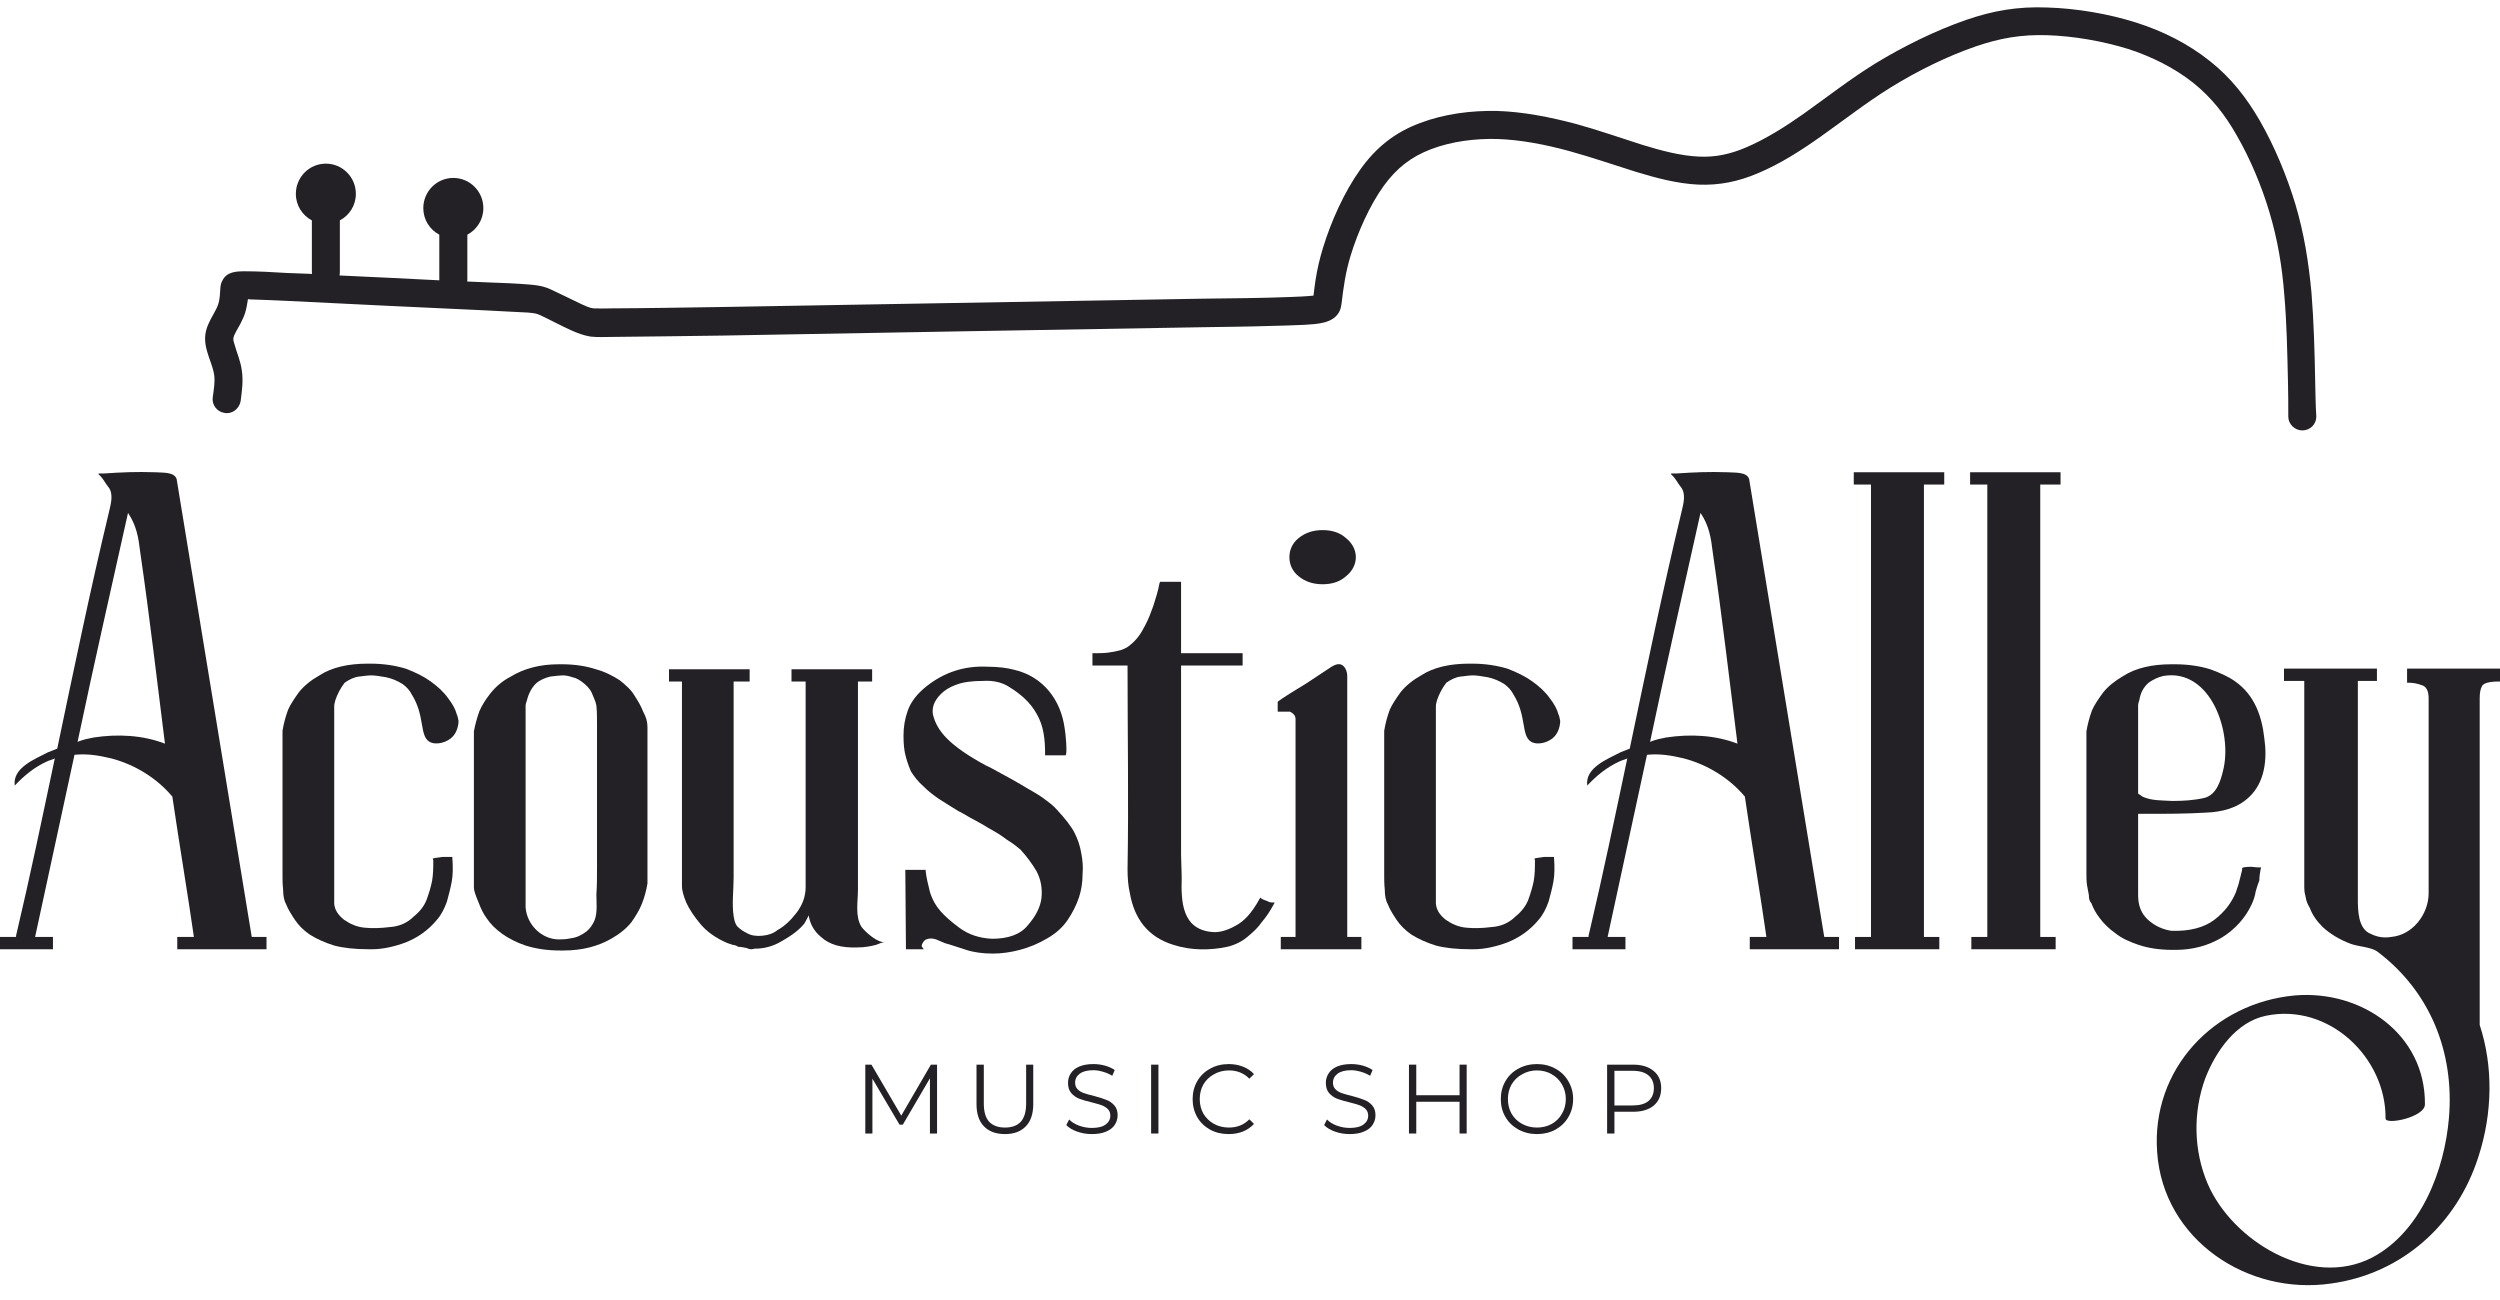 <svg width="150" height="78" viewBox="0 0 150 78" fill="none" xmlns="http://www.w3.org/2000/svg">
<path fill-rule="evenodd" clip-rule="evenodd" d="M138.91 22.824C138.878 21.081 138.829 19.298 138.688 17.555C138.518 15.743 138.249 14.02 137.727 12.266C137.208 10.555 136.486 8.812 135.606 7.271C134.795 5.86 133.855 4.663 132.594 3.665C131.281 2.617 129.752 1.853 128.147 1.348C126.488 0.825 124.595 0.502 122.832 0.45C121.081 0.381 119.601 0.632 117.959 1.198C116.107 1.841 114.196 2.787 112.523 3.806C111.022 4.732 109.66 5.8 108.229 6.818C107.147 7.583 105.956 8.339 104.747 8.853C103.826 9.245 102.923 9.447 101.922 9.395C100.811 9.346 99.631 9.023 98.581 8.703C97.239 8.278 95.906 7.805 94.547 7.433C93.014 7.029 91.413 6.706 89.832 6.657C88.279 6.625 86.666 6.827 85.207 7.381C83.706 7.935 82.564 8.841 81.623 10.163C80.662 11.501 79.86 13.293 79.381 14.866C79.182 15.509 79.032 16.156 78.931 16.811C78.879 17.131 78.85 17.434 78.809 17.737C78.388 17.786 77.719 17.806 77.468 17.818C75.737 17.887 73.985 17.898 72.254 17.919C62.585 18.089 52.904 18.259 43.255 18.421C41.074 18.452 38.881 18.493 36.708 18.502C36.388 18.502 36.088 18.522 35.788 18.502C35.719 18.502 35.667 18.502 35.606 18.502C35.358 18.473 35.116 18.351 34.888 18.25C34.276 17.959 33.676 17.656 33.064 17.373C32.986 17.344 32.914 17.304 32.825 17.272C32.475 17.142 32.115 17.102 31.734 17.07C30.912 17.001 30.052 16.972 29.212 16.941L28.029 16.891C28.029 16.86 28.041 16.84 28.041 16.819V14.081C28.612 13.778 29.001 13.184 29.001 12.488C29.001 11.481 28.191 10.676 27.198 10.676C26.197 10.676 25.398 11.493 25.398 12.488C25.398 13.184 25.787 13.778 26.358 14.081V16.819C24.356 16.718 22.365 16.617 20.371 16.528C20.383 16.467 20.391 16.407 20.391 16.337V13.224C20.963 12.921 21.352 12.327 21.352 11.631C21.352 10.624 20.541 9.819 19.552 9.819C18.55 9.819 17.751 10.636 17.751 11.631C17.751 12.327 18.141 12.921 18.712 13.224V16.337C18.712 16.366 18.721 16.398 18.721 16.438L18.521 16.427L17.209 16.378C16.369 16.326 15.506 16.277 14.687 16.277C14.167 16.277 13.605 16.306 13.345 16.831C13.276 16.952 13.244 17.07 13.227 17.203C13.195 17.555 13.207 17.898 13.094 18.25C12.964 18.643 12.676 19.027 12.505 19.439C12.254 19.993 12.254 20.487 12.425 21.081C12.546 21.534 12.774 21.999 12.846 22.472C12.915 22.893 12.826 23.387 12.765 23.831C12.696 24.284 13.016 24.708 13.475 24.777C13.925 24.858 14.346 24.535 14.436 24.082C14.517 23.459 14.606 22.844 14.508 22.218C14.427 21.623 14.205 21.171 14.055 20.608C13.986 20.406 13.977 20.305 14.055 20.114C14.188 19.811 14.395 19.52 14.525 19.217C14.597 19.087 14.658 18.926 14.707 18.773C14.788 18.502 14.837 18.23 14.877 17.948C14.958 17.968 15.047 17.968 15.117 17.968C15.789 17.988 16.479 18.02 17.148 18.049C21.153 18.25 25.138 18.441 29.14 18.623C29.962 18.675 30.822 18.703 31.665 18.753C31.835 18.773 32.103 18.784 32.273 18.854C32.325 18.874 32.354 18.885 32.403 18.905C33.024 19.197 33.615 19.52 34.236 19.803C34.637 19.982 34.997 20.123 35.427 20.195C35.828 20.244 36.348 20.215 36.757 20.215C38.942 20.195 41.132 20.163 43.316 20.135C52.985 19.962 62.663 19.791 72.335 19.63C73.575 19.61 74.836 19.601 76.097 19.56C76.819 19.54 77.56 19.529 78.299 19.488C79.011 19.439 80.01 19.419 80.371 18.675C80.443 18.522 80.472 18.38 80.492 18.219C80.613 17.203 80.731 16.358 81.031 15.359C81.453 13.969 82.174 12.327 83.034 11.138C83.796 10.091 84.667 9.407 85.856 8.954C87.099 8.48 88.499 8.307 89.832 8.339C91.283 8.388 92.755 8.682 94.154 9.063C95.496 9.435 96.817 9.888 98.139 10.304C99.351 10.676 100.632 11.017 101.893 11.077C103.154 11.129 104.285 10.898 105.456 10.402C106.787 9.848 108.059 9.034 109.239 8.198C110.65 7.199 111.983 6.152 113.443 5.246C115.007 4.279 116.808 3.382 118.539 2.787C120.002 2.285 121.283 2.063 122.832 2.112C124.434 2.164 126.168 2.467 127.697 2.94C129.091 3.393 130.441 4.057 131.601 4.975C132.692 5.852 133.503 6.888 134.195 8.108C135.015 9.528 135.696 11.158 136.166 12.731C136.656 14.372 136.928 15.982 137.058 17.696C137.208 19.407 137.236 21.13 137.277 22.844C137.297 23.56 137.297 24.264 137.297 24.999C137.297 25.452 137.689 25.825 138.14 25.825C138.61 25.825 138.979 25.452 138.979 24.999C138.93 24.272 138.93 23.548 138.91 22.824Z" fill="#232126"/>
<path d="M15.105 56.217L10.598 28.742C10.451 28.297 9.75 28.372 9.305 28.335C8.163 28.297 7.349 28.335 6.204 28.41C5.909 28.41 5.797 28.372 6.019 28.557C6.204 28.742 6.316 28.998 6.501 29.221C6.833 29.627 6.648 30.256 6.535 30.735C5.427 35.352 4.432 40.154 3.434 44.917C3.249 44.989 3.064 45.065 2.88 45.137C2.106 45.543 0.739 46.06 0.886 47.133C1.44 46.542 2.069 46.025 2.808 45.691C2.955 45.618 3.139 45.581 3.287 45.506C2.548 49.015 1.809 52.561 0.998 55.994C0.998 55.994 0.961 56.107 0.961 56.217H0V56.955H3.177V56.217H2.106L4.47 45.287C5.243 45.212 5.909 45.321 6.686 45.506C8.088 45.875 9.418 46.689 10.341 47.797C10.745 50.567 11.299 53.853 11.634 56.217H10.636V56.955H15.991V56.217H15.105ZM5.612 44.251C5.243 44.326 5.024 44.363 4.654 44.511C5.65 39.784 6.611 35.574 7.681 30.773C8.197 31.546 8.31 32.25 8.42 33.174C8.974 36.977 9.418 40.817 9.897 44.62C8.567 44.104 7.055 44.029 5.612 44.251Z" fill="#232126"/>
<path d="M25.775 44.511C26.181 44.733 26.848 44.548 27.18 44.179C27.512 43.809 27.512 43.29 27.512 43.255C27.474 43.105 27.474 42.996 27.402 42.849C27.327 42.551 27.142 42.219 26.883 41.888C26.626 41.518 26.256 41.187 25.85 40.892C25.443 40.595 24.926 40.338 24.335 40.116C23.709 39.931 23.008 39.819 22.231 39.819H22.047C20.901 39.819 19.903 40.041 19.167 40.523C18.648 40.817 18.244 41.149 17.946 41.518C17.652 41.925 17.43 42.257 17.283 42.589C17.136 42.996 17.023 43.403 16.951 43.844V52.636C16.951 52.745 16.951 53.04 16.986 53.374C16.986 53.778 17.061 54.076 17.17 54.26C17.283 54.555 17.468 54.849 17.69 55.184C17.909 55.516 18.206 55.81 18.576 56.069C18.982 56.326 19.461 56.548 20.053 56.733C20.607 56.88 21.308 56.955 22.119 56.955H22.341C22.933 56.955 23.634 56.808 24.335 56.548C25.073 56.254 25.703 55.81 26.219 55.184C26.479 54.886 26.663 54.517 26.811 54.11C26.92 53.706 27.033 53.3 27.105 52.893C27.18 52.486 27.18 52.007 27.142 51.49V51.415H27.067C26.995 51.415 26.811 51.415 26.551 51.415C26.219 51.453 26.109 51.49 26.034 51.49L25.959 51.528L25.997 51.6C25.997 52.007 25.997 52.451 25.925 52.855C25.85 53.224 25.74 53.594 25.59 54.001C25.443 54.37 25.186 54.702 24.817 54.999C24.447 55.368 23.965 55.588 23.377 55.625C22.785 55.7 22.303 55.7 21.899 55.663C21.418 55.625 21.011 55.44 20.641 55.184C20.272 54.886 20.087 54.592 20.053 54.223V42.37C20.053 42.257 20.087 42.147 20.125 42C20.238 41.665 20.422 41.296 20.679 40.964C20.939 40.78 21.233 40.632 21.53 40.595C21.862 40.557 22.084 40.523 22.269 40.523C22.453 40.523 22.748 40.557 23.155 40.633C23.524 40.708 23.856 40.855 24.15 41.039C24.41 41.224 24.595 41.446 24.704 41.665C25.518 42.958 25.148 44.141 25.775 44.511Z" fill="#232126"/>
<path d="M38.591 42.701C38.478 42.404 38.294 42.072 38.072 41.74C37.887 41.409 37.555 41.111 37.186 40.817C36.782 40.557 36.3 40.301 35.746 40.154C35.192 39.969 34.491 39.856 33.715 39.856H33.53C32.385 39.856 31.427 40.116 30.65 40.595C30.134 40.855 29.727 41.224 29.433 41.593C29.136 41.963 28.913 42.332 28.766 42.664C28.619 43.071 28.509 43.475 28.434 43.881V53.262C28.434 53.447 28.544 53.744 28.729 54.185C28.841 54.48 28.988 54.814 29.21 55.109C29.433 55.44 29.727 55.738 30.134 56.032C30.503 56.292 30.982 56.548 31.536 56.733C32.128 56.918 32.791 57.03 33.605 57.03H33.827C34.935 57.03 35.893 56.771 36.669 56.326C37.186 56.032 37.593 55.7 37.887 55.331C38.147 54.962 38.369 54.592 38.516 54.223C38.663 53.853 38.776 53.447 38.848 53.005V43.625C38.848 43.327 38.776 43.033 38.591 42.701ZM31.536 42.332C31.536 42.257 31.574 42.147 31.611 42.035C31.721 41.593 31.905 41.261 32.165 41.002C32.422 40.78 32.719 40.67 33.014 40.595C33.345 40.557 33.605 40.523 33.752 40.523C33.937 40.523 34.121 40.557 34.344 40.633C34.566 40.67 34.823 40.817 35.082 41.039C35.339 41.261 35.489 41.481 35.561 41.703C35.636 41.888 35.746 42.11 35.783 42.332C35.821 42.701 35.821 43.105 35.821 43.475C35.821 44.326 35.821 45.137 35.821 45.988C35.821 47.021 35.821 48.091 35.821 49.127C35.821 50.085 35.821 51.084 35.821 52.044C35.821 52.598 35.821 53.152 35.783 53.669C35.783 54.148 35.858 54.739 35.674 55.218C35.561 55.478 35.414 55.7 35.192 55.885C34.898 56.107 34.6 56.254 34.269 56.292C33.974 56.364 33.715 56.364 33.53 56.364C32.497 56.364 31.611 55.478 31.536 54.445C31.536 54.038 31.536 53.631 31.536 53.224C31.536 51.747 31.536 50.307 31.536 48.83C31.536 47.318 31.536 45.766 31.536 44.251C31.536 43.625 31.536 42.996 31.536 42.332Z" fill="#232126"/>
<path d="M51.699 55.625C51.293 54.999 51.477 54.11 51.477 53.374C51.477 52.893 51.477 52.414 51.477 51.897C51.477 50.677 51.477 49.459 51.477 48.204C51.477 45.988 51.477 43.772 51.477 41.518C51.477 41.518 51.477 41.187 51.477 40.892H52.328V40.154H47.49V40.892H48.338V53.224C48.338 53.778 48.153 54.295 47.784 54.777C47.414 55.256 47.045 55.588 46.641 55.81C46.419 55.994 46.122 56.107 45.752 56.142C45.421 56.179 45.089 56.142 44.829 55.994C44.61 55.885 44.425 55.772 44.241 55.588C44.09 55.403 44.056 55.184 44.018 54.962C43.906 54.223 44.018 53.409 44.018 52.636C44.018 51.747 44.018 50.824 44.018 49.938C44.018 48.83 44.018 47.722 44.018 46.579C44.018 45.543 44.018 44.473 44.018 43.403C44.018 42.626 44.018 41.888 44.018 41.149C44.018 41.039 44.018 40.964 44.018 40.892H44.979V40.154H40.14V40.892H40.917V53.19C40.917 53.374 40.989 53.706 41.173 54.148C41.358 54.555 41.655 54.999 42.025 55.44C42.394 55.885 42.948 56.292 43.649 56.586C43.759 56.623 43.871 56.661 43.981 56.696C44.056 56.696 44.166 56.733 44.241 56.771L44.275 56.808C44.46 56.808 44.61 56.846 44.795 56.88C44.867 56.918 44.979 56.955 45.089 56.955C45.164 56.955 45.236 56.918 45.311 56.918H45.496C45.937 56.88 46.382 56.771 46.826 56.511C47.565 56.107 48.006 55.738 48.266 55.403C48.375 55.218 48.45 55.071 48.523 54.924C48.598 55.44 48.854 55.885 49.261 56.217C49.778 56.696 50.516 56.88 51.44 56.846C51.884 56.846 52.253 56.771 52.548 56.696C52.732 56.623 52.917 56.548 53.102 56.511C52.698 56.623 51.922 55.922 51.699 55.625Z" fill="#232126"/>
<path d="M64.883 51.231C64.808 50.752 64.661 50.345 64.476 49.975C64.291 49.606 63.922 49.127 63.406 48.573C63.221 48.351 62.924 48.129 62.52 47.834C62.151 47.575 61.706 47.353 61.299 47.096C60.858 46.836 60.451 46.614 60.044 46.395C59.637 46.172 59.38 46.025 59.196 45.95C58.088 45.359 57.312 44.805 56.833 44.326C56.351 43.844 56.094 43.365 55.981 42.886C55.947 42.736 55.947 42.517 56.019 42.294C56.094 42.072 56.241 41.85 56.463 41.631C56.685 41.409 56.98 41.224 57.387 41.077C57.791 40.927 58.31 40.855 58.974 40.855C59.565 40.817 60.119 40.927 60.561 41.224C61.227 41.631 61.819 42.147 62.188 42.811C62.63 43.55 62.705 44.398 62.705 45.212V45.321H63.922C64.069 45.321 63.922 43.881 63.885 43.734C63.663 42 62.592 40.595 60.858 40.188C60.451 40.078 59.897 40.003 59.268 40.003C57.866 39.931 56.648 40.338 55.578 41.187C55.023 41.631 54.654 42.11 54.469 42.626C54.285 43.143 54.21 43.625 54.21 44.141C54.21 44.62 54.247 45.065 54.357 45.434C54.469 45.841 54.579 46.097 54.654 46.282C54.839 46.579 55.096 46.911 55.393 47.168C55.687 47.465 56.019 47.722 56.351 47.944C56.758 48.204 57.164 48.461 57.534 48.683C57.644 48.72 57.866 48.867 58.197 49.052C58.529 49.237 58.899 49.421 59.306 49.681C59.712 49.9 60.082 50.123 60.413 50.382C60.783 50.605 61.042 50.824 61.227 50.974C61.596 51.378 61.928 51.822 62.188 52.267C62.445 52.745 62.557 53.3 62.482 53.928C62.407 54.445 62.151 54.962 61.669 55.516C61.227 56.069 60.489 56.326 59.528 56.326C58.752 56.292 58.125 56.069 57.606 55.7C57.055 55.293 56.685 54.962 56.426 54.664C56.166 54.37 55.947 54.001 55.797 53.522C55.687 53.077 55.578 52.636 55.54 52.267V52.191H54.319L54.357 56.955H55.428L55.318 56.808C55.28 56.771 55.318 56.733 55.318 56.661C55.393 56.511 55.465 56.401 55.578 56.364C55.762 56.292 55.947 56.292 56.166 56.364L56.685 56.586C57.09 56.696 57.496 56.846 57.975 56.993C58.42 57.14 58.974 57.215 59.565 57.215C60.082 57.215 60.636 57.14 61.19 56.993C61.744 56.846 62.298 56.623 62.852 56.292C63.368 55.994 63.775 55.625 64.069 55.184C64.367 54.739 64.586 54.295 64.736 53.853C64.883 53.409 64.955 52.93 64.955 52.451C64.993 52.007 64.955 51.6 64.883 51.231Z" fill="#232126"/>
<path d="M67.8 53.631C68.059 55.071 68.832 56.217 70.422 56.696C71.455 57.03 72.601 57.03 73.634 56.808C74.116 56.696 74.557 56.476 74.927 56.142C75.186 55.922 75.481 55.663 75.703 55.331C75.96 55.034 76.182 54.702 76.404 54.295L76.479 54.148H76.294C76.219 54.148 76.11 54.11 75.96 54.038C75.85 54.001 75.775 53.963 75.703 53.928L75.628 53.853L75.556 53.963C75.111 54.777 74.632 55.293 74.116 55.553C73.596 55.847 73.117 55.957 72.748 55.922C70.901 55.772 70.864 54.076 70.901 52.67C70.901 52.191 70.864 51.712 70.864 51.268C70.864 50.382 70.864 49.459 70.864 48.573C70.864 46.689 70.864 44.805 70.864 42.958C70.864 41.925 70.864 40.927 70.864 39.931H74.557V39.193H70.864V34.908H69.609L69.571 34.983C69.499 35.424 69.349 35.869 69.202 36.348C69.055 36.754 68.908 37.161 68.685 37.568C68.463 38.01 68.206 38.379 67.837 38.676C67.69 38.823 67.468 38.933 67.246 39.008C66.986 39.08 66.767 39.118 66.507 39.155C66.213 39.193 65.953 39.193 65.659 39.193H65.546V39.931H67.652C67.652 43.994 67.725 48.091 67.652 52.154C67.652 52.67 67.69 53.152 67.8 53.631Z" fill="#232126"/>
<path d="M77.918 34.576C78.325 34.908 78.803 35.055 79.358 35.055C79.912 35.055 80.39 34.908 80.76 34.576C81.129 34.282 81.351 33.875 81.351 33.43C81.351 32.989 81.129 32.582 80.76 32.285C80.39 31.953 79.912 31.806 79.358 31.806C78.803 31.806 78.325 31.953 77.918 32.285C77.548 32.582 77.364 32.989 77.364 33.43C77.364 33.875 77.548 34.282 77.918 34.576ZM80.835 56.217V40.557C80.835 40.338 80.76 40.116 80.613 39.969C80.428 39.784 80.171 39.819 79.836 40.041C79.21 40.448 78.731 40.78 78.325 41.039C77.918 41.296 77.586 41.481 77.364 41.631C77.069 41.816 76.847 41.963 76.7 42.072L76.662 42.11V42.701H77.401C77.548 42.773 77.623 42.849 77.695 42.958C77.733 43.071 77.733 43.105 77.733 43.143V56.217H76.847V56.955H81.683V56.217H80.835Z" fill="#232126"/>
<path d="M91.875 44.511C92.282 44.733 92.948 44.548 93.28 44.179C93.612 43.809 93.612 43.29 93.612 43.255C93.575 43.105 93.575 42.996 93.502 42.849C93.427 42.551 93.243 42.219 92.983 41.888C92.726 41.518 92.357 41.187 91.95 40.892C91.543 40.595 91.027 40.338 90.435 40.116C89.809 39.931 89.108 39.819 88.332 39.819H88.147C87.002 39.819 86.003 40.041 85.267 40.523C84.748 40.817 84.344 41.149 84.047 41.518C83.753 41.925 83.531 42.257 83.383 42.589C83.236 42.996 83.124 43.403 83.052 43.844V52.636C83.052 52.745 83.052 53.04 83.086 53.374C83.086 53.778 83.161 54.076 83.271 54.26C83.383 54.555 83.568 54.849 83.79 55.184C84.01 55.516 84.307 55.81 84.676 56.069C85.083 56.326 85.562 56.548 86.153 56.733C86.707 56.88 87.409 56.955 88.219 56.955H88.442C89.033 56.955 89.734 56.808 90.435 56.548C91.174 56.254 91.803 55.81 92.32 55.184C92.579 54.886 92.764 54.517 92.911 54.11C93.021 53.706 93.133 53.3 93.205 52.893C93.28 52.486 93.28 52.007 93.243 51.49V51.415H93.168C93.096 51.415 92.911 51.415 92.651 51.415C92.32 51.453 92.21 51.49 92.135 51.49L92.06 51.528L92.097 51.6C92.097 52.007 92.097 52.451 92.025 52.855C91.95 53.224 91.841 53.594 91.691 54.001C91.543 54.37 91.287 54.702 90.917 54.999C90.548 55.368 90.066 55.588 89.477 55.625C88.886 55.7 88.404 55.7 88 55.663C87.518 55.625 87.111 55.44 86.742 55.184C86.373 54.886 86.188 54.592 86.153 54.223V42.37C86.153 42.257 86.188 42.147 86.225 42C86.338 41.665 86.523 41.296 86.779 40.964C87.039 40.78 87.334 40.632 87.631 40.595C87.963 40.557 88.185 40.523 88.369 40.523C88.554 40.523 88.848 40.557 89.255 40.633C89.624 40.708 89.956 40.855 90.251 41.039C90.51 41.224 90.695 41.446 90.805 41.665C91.618 42.958 91.249 44.141 91.875 44.511Z" fill="#232126"/>
<path d="M109.455 56.217L104.948 28.742C104.801 28.297 104.1 28.372 103.656 28.335C102.513 28.297 101.699 28.335 100.554 28.41C100.26 28.41 100.147 28.372 100.369 28.557C100.554 28.742 100.666 28.998 100.851 29.221C101.183 29.627 100.998 30.256 100.886 30.735C99.778 35.352 98.782 40.154 97.784 44.917C97.599 44.989 97.415 45.065 97.23 45.137C96.457 45.543 95.089 46.06 95.236 47.133C95.79 46.542 96.419 46.025 97.158 45.691C97.305 45.618 97.49 45.581 97.637 45.506C96.898 49.015 96.159 52.561 95.349 55.994C95.349 55.994 95.311 56.107 95.311 56.217H94.35V56.955H97.527V56.217H96.457L98.82 45.287C99.593 45.212 100.26 45.321 101.036 45.506C102.438 45.875 103.768 46.689 104.692 47.797C105.096 50.567 105.65 53.853 105.984 56.217H104.986V56.955H110.341V56.217H109.455ZM99.962 44.251C99.593 44.326 99.374 44.363 99.004 44.511C100 39.784 100.961 35.574 102.031 30.773C102.548 31.546 102.66 32.25 102.77 33.174C103.324 36.977 103.768 40.817 104.247 44.62C102.917 44.104 101.405 44.029 99.962 44.251Z" fill="#232126"/>
<path d="M116.654 29.073V28.335H111.226V29.073H112.259V56.217H111.301V56.955H116.359V56.217H115.436V29.073H116.654Z" fill="#232126"/>
<path d="M123.633 29.073V28.335H118.206V29.073H119.239V56.217H118.281V56.955H123.339V56.217H122.415V29.073H123.633Z" fill="#232126"/>
<path d="M135.082 52.007C134.75 52.007 134.638 52.044 134.603 52.044L134.528 52.082V52.191C134.49 52.339 134.453 52.486 134.418 52.636C134.381 52.783 134.343 52.93 134.306 53.077C134.234 53.262 134.196 53.409 134.159 53.522C133.899 54.148 133.495 54.702 132.866 55.184C132.24 55.663 131.351 55.885 130.281 55.847C129.764 55.772 129.285 55.553 128.878 55.184C128.471 54.814 128.287 54.332 128.287 53.706V49.531C128.287 49.496 128.287 49.496 128.287 49.496V48.83C128.471 48.83 128.619 48.83 128.766 48.83C129.986 48.83 131.166 48.83 132.349 48.758C133.31 48.72 134.234 48.498 134.935 47.834C135.896 46.949 136.043 45.543 135.858 44.288C135.711 42.958 135.267 41.703 134.121 40.892C133.717 40.595 133.198 40.373 132.609 40.154C132.018 39.969 131.279 39.856 130.503 39.856H130.281C129.135 39.856 128.14 40.078 127.401 40.557C126.884 40.855 126.478 41.187 126.183 41.556C125.886 41.963 125.664 42.294 125.517 42.626C125.37 43.033 125.26 43.44 125.185 43.881V52.376C125.185 52.636 125.185 52.893 125.222 53.115C125.26 53.3 125.295 53.522 125.332 53.706C125.332 53.928 125.37 54.076 125.479 54.185C125.592 54.48 125.739 54.777 125.999 55.109C126.218 55.403 126.553 55.738 126.922 55.994C127.291 56.292 127.77 56.511 128.324 56.696C128.878 56.88 129.542 56.993 130.356 56.993H130.54C131.573 56.993 132.497 56.733 133.31 56.254C134.083 55.772 134.713 55.109 135.119 54.223C135.229 53.963 135.304 53.744 135.342 53.484C135.414 53.224 135.489 53.005 135.561 52.821C135.561 52.598 135.598 52.376 135.636 52.154L135.673 52.044H135.561C135.489 52.044 135.376 52.044 135.082 52.007ZM128.287 42.332C128.287 42.219 128.324 42.11 128.362 42C128.434 41.556 128.619 41.224 128.916 40.964C129.173 40.78 129.47 40.633 129.802 40.557C132.644 40.078 133.974 43.956 133.382 46.245C133.235 46.874 132.978 47.687 132.274 47.872C131.648 48.019 130.982 48.057 130.356 48.057C129.764 48.019 129.1 48.057 128.546 47.797C128.471 47.722 128.362 47.687 128.287 47.612V42.332Z" fill="#232126"/>
<path d="M144.425 40.116V40.964H144.535C144.757 40.964 145.017 41.002 145.311 41.111C145.568 41.187 145.718 41.446 145.718 41.888C145.718 41.888 145.718 53.559 145.718 53.594C145.718 54.849 144.757 56.107 143.465 56.217C143.02 56.292 142.616 56.217 142.247 56.032C141.471 55.738 141.471 54.592 141.471 53.891V40.855H142.616V40.116H137.039V40.855H138.256V53.224C138.256 53.337 138.256 53.522 138.331 53.778C138.369 54.076 138.479 54.295 138.591 54.48C138.738 54.886 138.995 55.256 139.364 55.625C139.846 56.069 140.435 56.401 141.026 56.623C141.508 56.808 142.247 56.808 142.651 57.102C145.828 59.503 147.268 63.159 146.936 67.075C146.676 70.176 145.274 73.907 142.319 75.457C138.663 77.341 133.937 74.461 132.46 71.025C131.611 69.031 131.574 66.743 132.312 64.711C132.939 63.087 134.159 61.312 135.968 60.943C139.734 60.167 143.17 63.456 143.133 67.112C143.133 67.516 145.496 67.037 145.496 66.261C145.533 62.051 141.693 59.394 137.702 59.725C132.829 60.167 129.06 64.157 129.43 69.143C129.799 74.386 134.86 77.748 139.881 77.009C144.128 76.418 147.415 73.463 148.707 69.4C149.559 66.777 149.596 63.973 148.782 61.497V41.888C148.782 41.593 148.82 41.334 148.93 41.149C148.967 41.077 149.152 40.892 149.89 40.892H150V40.116H144.425Z" fill="#232126"/>
<path d="M56.223 63.879V68.011H55.796V64.698L54.169 67.48H53.972L52.345 64.721V68.011H51.918V63.879H52.287L54.076 66.937L55.854 63.879H56.223Z" fill="#232126"/>
<path d="M60.299 68.045C59.759 68.045 59.341 67.892 59.041 67.584C58.74 67.278 58.59 66.831 58.59 66.245V63.879H59.029V66.222C59.029 66.706 59.136 67.07 59.352 67.307C59.574 67.537 59.889 67.653 60.299 67.653C60.714 67.653 61.029 67.537 61.245 67.307C61.459 67.07 61.568 66.706 61.568 66.222V63.879H61.995V66.245C61.995 66.831 61.845 67.278 61.545 67.584C61.245 67.892 60.83 68.045 60.299 68.045Z" fill="#232126"/>
<path d="M65.512 68.045C65.203 68.045 64.906 67.996 64.623 67.895C64.346 67.797 64.13 67.664 63.977 67.503L64.15 67.168C64.294 67.324 64.49 67.445 64.738 67.537C64.992 67.63 65.249 67.676 65.512 67.676C65.881 67.676 66.158 67.607 66.343 67.468C66.527 67.33 66.62 67.154 66.62 66.937C66.62 66.776 66.568 66.646 66.47 66.545C66.369 66.447 66.245 66.369 66.1 66.314C65.953 66.262 65.754 66.204 65.5 66.141C65.183 66.066 64.935 65.991 64.75 65.922C64.565 65.847 64.407 65.734 64.277 65.587C64.144 65.434 64.081 65.229 64.081 64.975C64.081 64.767 64.132 64.58 64.242 64.41C64.349 64.234 64.519 64.095 64.75 63.994C64.981 63.896 65.263 63.844 65.604 63.844C65.841 63.844 66.071 63.876 66.296 63.936C66.519 64 66.715 64.087 66.885 64.202L66.735 64.548C66.565 64.441 66.38 64.361 66.181 64.306C65.979 64.245 65.789 64.213 65.604 64.213C65.24 64.213 64.969 64.283 64.785 64.421C64.6 64.56 64.508 64.742 64.508 64.964C64.508 65.125 64.557 65.258 64.658 65.356C64.756 65.457 64.883 65.535 65.038 65.587C65.191 65.642 65.396 65.699 65.65 65.76C65.95 65.838 66.193 65.916 66.377 65.991C66.568 66.06 66.729 66.173 66.862 66.326C66.992 66.473 67.058 66.669 67.058 66.914C67.058 67.122 67.001 67.315 66.885 67.491C66.775 67.662 66.602 67.797 66.366 67.895C66.135 67.996 65.849 68.045 65.512 68.045Z" fill="#232126"/>
<path d="M69.067 63.879H69.506V68.011H69.067V63.879Z" fill="#232126"/>
<path d="M73.716 68.045C73.306 68.045 72.937 67.959 72.608 67.78C72.276 67.595 72.019 67.347 71.835 67.03C71.65 66.706 71.558 66.346 71.558 65.945C71.558 65.546 71.65 65.189 71.835 64.871C72.019 64.548 72.276 64.3 72.608 64.121C72.937 63.936 73.312 63.844 73.727 63.844C74.028 63.844 74.307 63.896 74.57 63.994C74.83 64.095 75.055 64.245 75.239 64.444L74.962 64.721C74.639 64.392 74.229 64.225 73.739 64.225C73.407 64.225 73.107 64.303 72.839 64.456C72.567 64.603 72.357 64.808 72.204 65.067C72.057 65.33 71.985 65.621 71.985 65.945C71.985 66.268 72.057 66.562 72.204 66.822C72.357 67.076 72.567 67.281 72.839 67.434C73.107 67.581 73.407 67.653 73.739 67.653C74.229 67.653 74.639 67.488 74.962 67.157L75.239 67.434C75.055 67.636 74.83 67.788 74.57 67.895C74.307 67.996 74.022 68.045 73.716 68.045Z" fill="#232126"/>
<path d="M80.983 68.045C80.674 68.045 80.376 67.996 80.094 67.895C79.817 67.797 79.6 67.664 79.447 67.503L79.621 67.168C79.765 67.324 79.961 67.445 80.209 67.537C80.463 67.63 80.72 67.676 80.983 67.676C81.352 67.676 81.629 67.607 81.814 67.468C81.998 67.33 82.091 67.154 82.091 66.937C82.091 66.776 82.039 66.646 81.94 66.545C81.84 66.447 81.715 66.369 81.571 66.314C81.424 66.262 81.225 66.204 80.971 66.141C80.653 66.066 80.405 65.991 80.221 65.922C80.036 65.847 79.877 65.734 79.748 65.587C79.615 65.434 79.551 65.229 79.551 64.975C79.551 64.767 79.603 64.58 79.713 64.41C79.82 64.234 79.99 64.095 80.221 63.994C80.452 63.896 80.734 63.844 81.075 63.844C81.311 63.844 81.542 63.876 81.767 63.936C81.99 64 82.186 64.087 82.356 64.202L82.206 64.548C82.036 64.441 81.851 64.361 81.652 64.306C81.45 64.245 81.26 64.213 81.075 64.213C80.711 64.213 80.44 64.283 80.255 64.421C80.071 64.56 79.978 64.742 79.978 64.964C79.978 65.125 80.027 65.258 80.128 65.356C80.227 65.457 80.353 65.535 80.509 65.587C80.662 65.642 80.867 65.699 81.121 65.76C81.421 65.838 81.663 65.916 81.848 65.991C82.038 66.06 82.2 66.173 82.333 66.326C82.463 66.473 82.529 66.669 82.529 66.914C82.529 67.122 82.471 67.315 82.356 67.491C82.246 67.662 82.073 67.797 81.837 67.895C81.606 67.996 81.32 68.045 80.983 68.045Z" fill="#232126"/>
<path d="M88 63.879V68.011H87.573V66.106H84.976V68.011H84.538V63.879H84.976V65.714H87.573V63.879H88Z" fill="#232126"/>
<path d="M92.218 68.045C91.808 68.045 91.436 67.953 91.098 67.768C90.766 67.584 90.51 67.335 90.325 67.018C90.14 66.704 90.048 66.346 90.048 65.945C90.048 65.546 90.14 65.189 90.325 64.871C90.51 64.548 90.766 64.3 91.098 64.121C91.436 63.936 91.808 63.844 92.218 63.844C92.625 63.844 92.994 63.936 93.326 64.121C93.655 64.3 93.915 64.548 94.099 64.871C94.29 65.189 94.388 65.546 94.388 65.945C94.388 66.346 94.29 66.706 94.099 67.03C93.915 67.347 93.655 67.595 93.326 67.78C92.994 67.959 92.625 68.045 92.218 68.045ZM92.218 67.653C92.547 67.653 92.844 67.581 93.107 67.434C93.366 67.289 93.571 67.084 93.718 66.822C93.871 66.562 93.949 66.268 93.949 65.945C93.949 65.621 93.871 65.33 93.718 65.067C93.571 64.808 93.366 64.603 93.107 64.456C92.844 64.303 92.547 64.225 92.218 64.225C91.895 64.225 91.597 64.303 91.329 64.456C91.058 64.603 90.847 64.808 90.694 65.067C90.547 65.33 90.475 65.621 90.475 65.945C90.475 66.268 90.547 66.562 90.694 66.822C90.847 67.084 91.058 67.289 91.329 67.434C91.597 67.581 91.895 67.653 92.218 67.653Z" fill="#232126"/>
<path d="M97.986 63.879C98.508 63.879 98.921 64.006 99.221 64.26C99.521 64.508 99.671 64.848 99.671 65.287C99.671 65.734 99.521 66.083 99.221 66.337C98.921 66.585 98.508 66.706 97.986 66.706H96.866V68.011H96.427V63.879H97.986ZM97.963 66.326C98.378 66.326 98.693 66.239 98.909 66.06C99.123 65.875 99.232 65.619 99.232 65.287C99.232 64.958 99.123 64.704 98.909 64.525C98.693 64.34 98.378 64.248 97.963 64.248H96.866V66.326H97.963Z" fill="#232126"/>
</svg>
